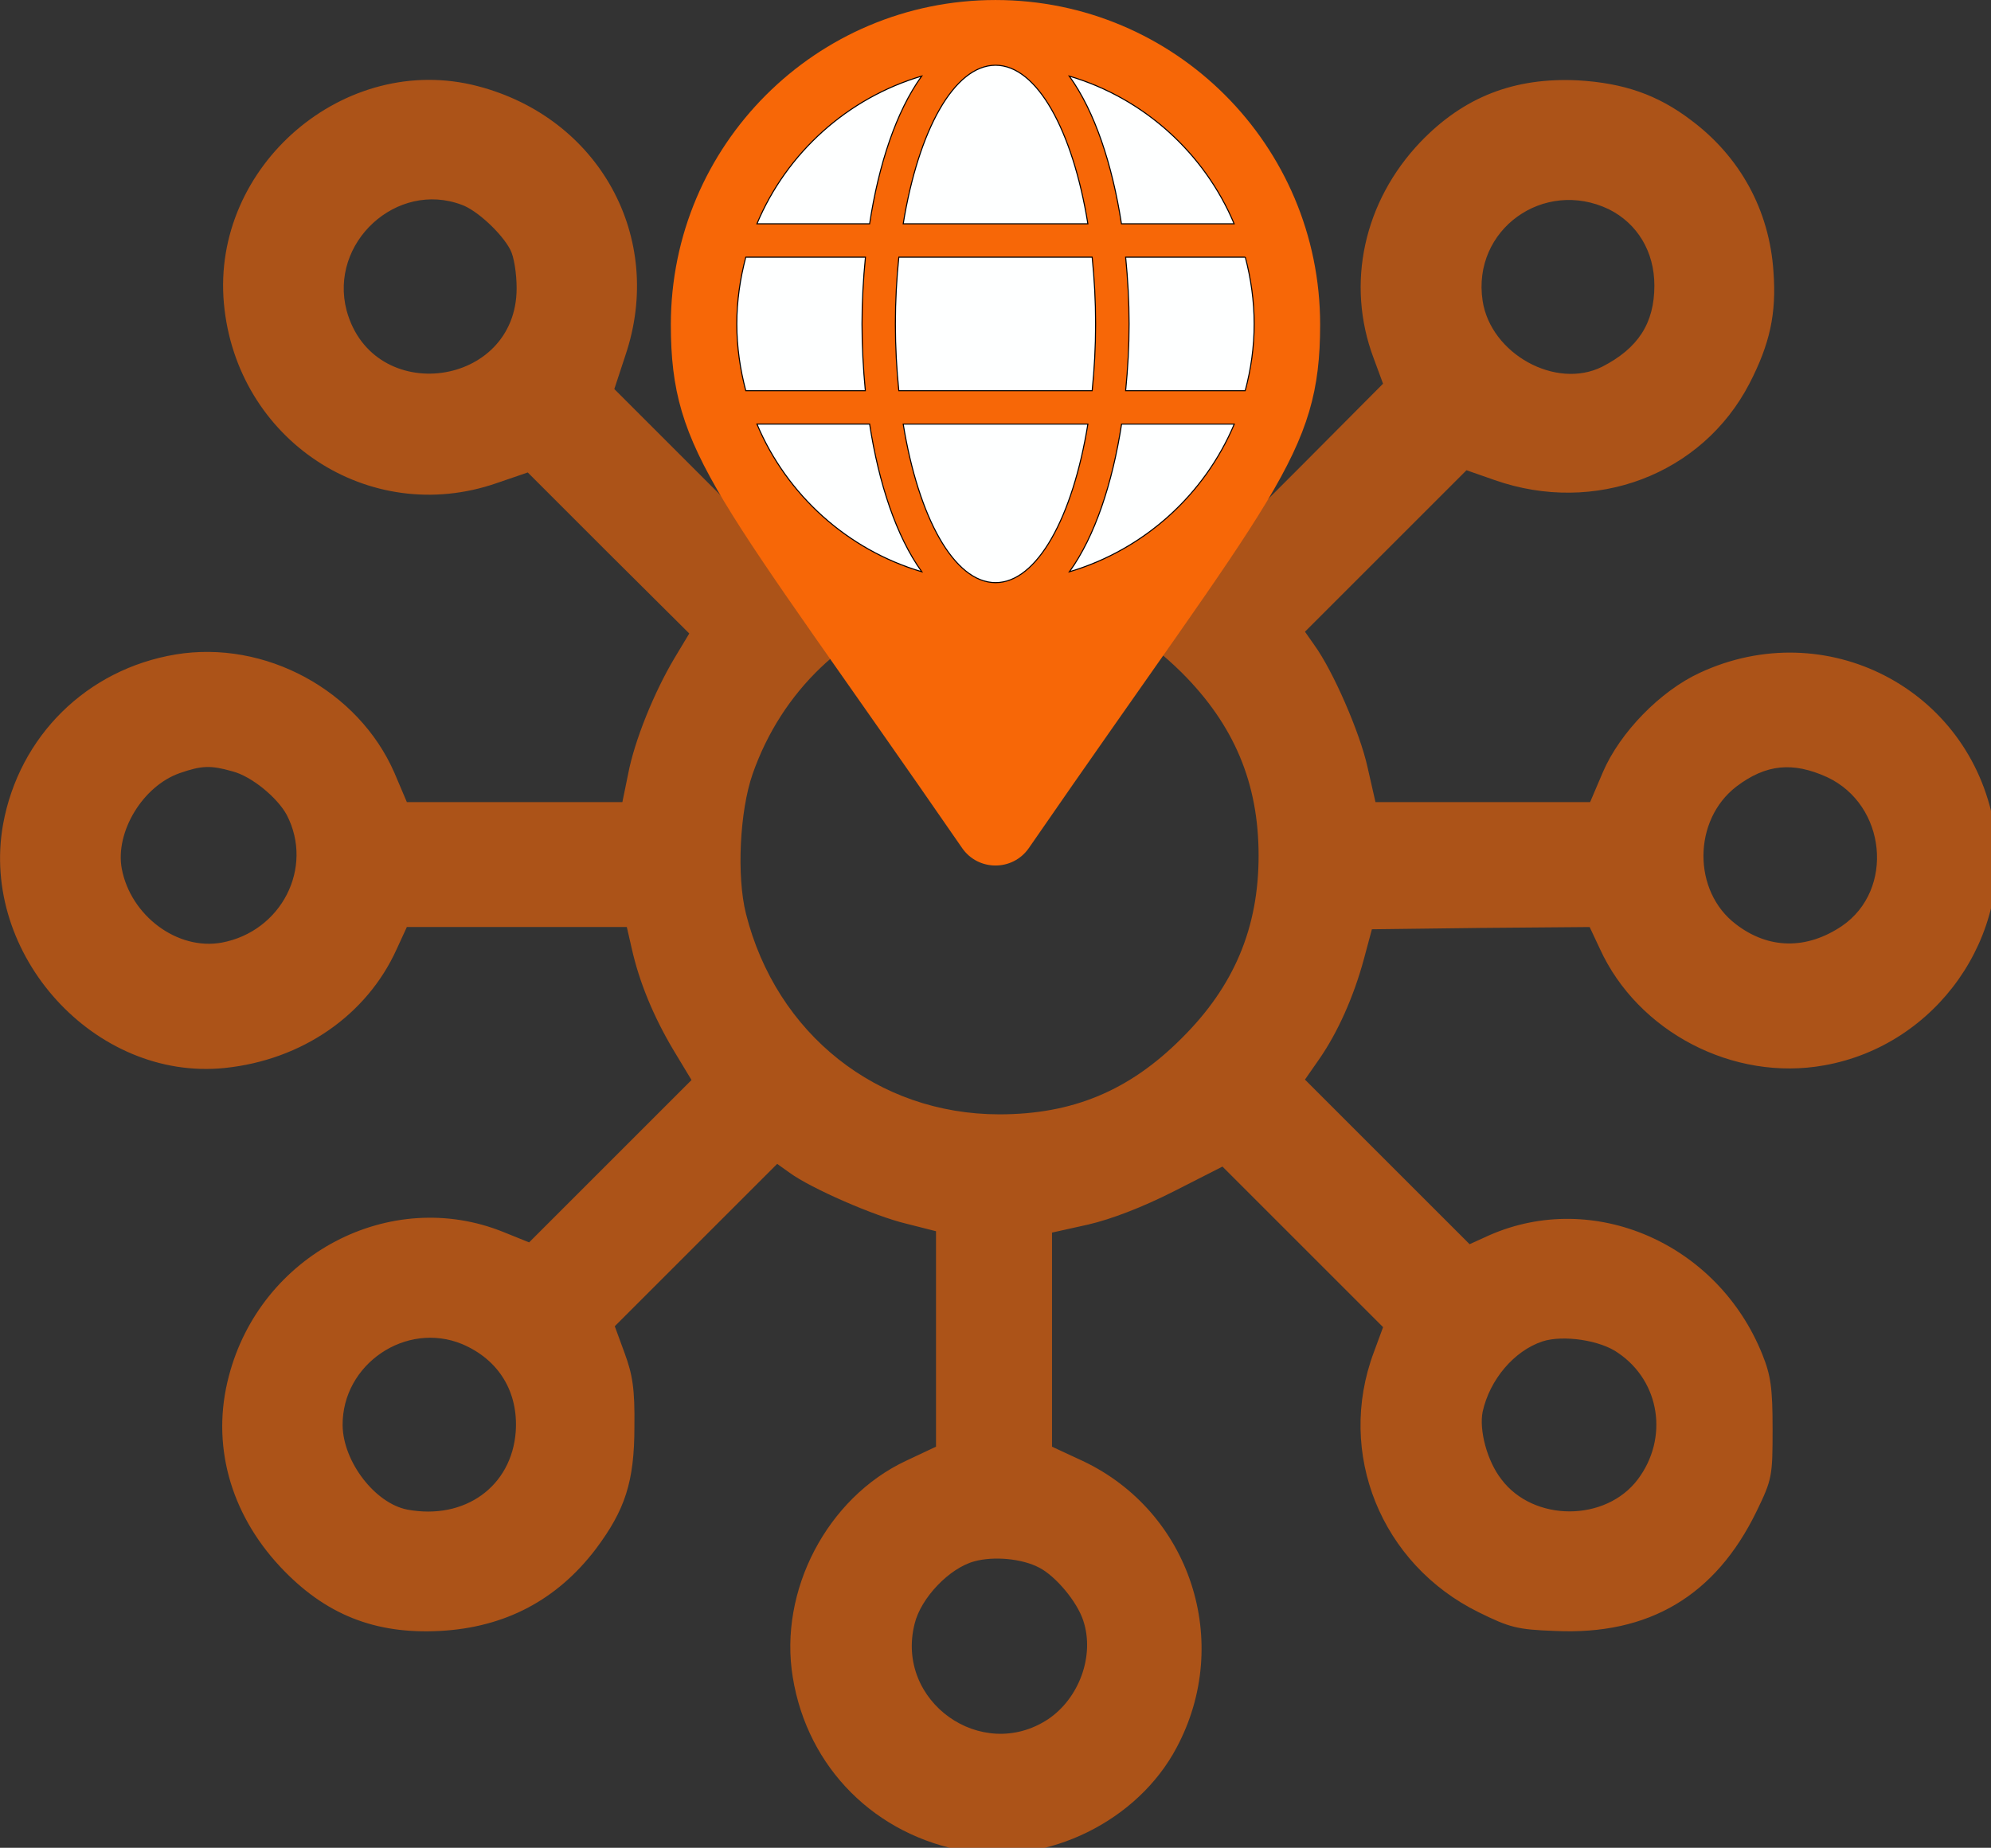 <?xml version="1.0" encoding="UTF-8" standalone="no"?>
<!-- Created with Inkscape (http://www.inkscape.org/) -->

<svg
   xmlns:dc="http://purl.org/dc/elements/1.1/"
   xmlns:cc="http://creativecommons.org/ns#"
   xmlns:rdf="http://www.w3.org/1999/02/22-rdf-syntax-ns#"
   xmlns:svg="http://www.w3.org/2000/svg"
   xmlns="http://www.w3.org/2000/svg"
   xmlns:sodipodi="http://sodipodi.sourceforge.net/DTD/sodipodi-0.dtd"
   xmlns:inkscape="http://www.inkscape.org/namespaces/inkscape"
   width="107.479mm"
   height="99.773mm"
   viewBox="0 0 107.479 99.773"
   version="1.1"
   id="svg8"
   inkscape:version="0.92.4 (f8dce91, 2019-08-02)"
   sodipodi:docname="logo_inkscape.svg"
   inkscape:export-filename="/home/angelcc/projects/simplexspatial/doc/logo.png"
   inkscape:export-xdpi="96"
   inkscape:export-ydpi="96">
  <rect x="0" y="0" width="107.479" height="99.773" fill="#333333" stroke="none"/>
  <defs
     id="defs2" />
  <sodipodi:namedview
     id="base"
     pagecolor="#ffffff"
     bordercolor="#666666"
     borderopacity="1.0"
     inkscape:pageopacity="0.0"
     inkscape:pageshadow="2"
     inkscape:zoom="0.98994949"
     inkscape:cx="241.42529"
     inkscape:cy="-107.1892"
     inkscape:document-units="mm"
     inkscape:current-layer="layer1"
     showgrid="false"
     inkscape:window-width="1510"
     inkscape:window-height="1374"
     inkscape:window-x="1893"
     inkscape:window-y="27"
     inkscape:window-maximized="0"
     fit-margin-top="0"
     fit-margin-left="0"
     fit-margin-right="0"
     fit-margin-bottom="0"
     showborder="true" />
  <g
     inkscape:label="Layer 1"
     inkscape:groupmode="layer"
     id="layer1"
     transform="translate(-47.519,-6.408)">
    <g
       id="g4738"
       transform="translate(-3.742,-83.655)">
      <g
         style="fill:#f76707;fill-opacity:0.613"
         transform="matrix(0.11,0,0,0.11,50.164,81.247)"
         id="g4695">
        <g
           style="fill:#f76707;fill-opacity:0.613"
           transform="matrix(0.1,0,0,-0.1,0,511)"
           id="g4693">
          <path
             style="fill:#f76707;fill-opacity:0.613"
             sodipodi:nodetypes="cccccccccccccccccccccccccccccccccccccccccccccccccccccccccccccccscccccccccccccccccccccccccccccccccccccccscccscccccscscccccccccccccccccccccccccccccccc"
             inkscape:connector-curvature="0"
             d="M 4693.2,1952.2 4537.7,1915 c -155.5,-39.4 -455.4,-170.8 -571.5,-256.2 l -65.7,-46 -394.1,394.1 -391.9,391.9 54.7,166.4 c 194.9,578.1 -129.2,1164.9 -724.8,1320.4 -652.5,170.8 -1307.2,-391.9 -1245.9,-1066.4 61.3,-670 711.6,-1099.2 1337.9,-882.4 l 153.3,52.6 L 3086,1593.1 3482.3,1199 3410,1078.6 C 3309.3,910 3212.9,671.3 3182.3,509.3 L 3154,371.3 H 2626.3 2096.4 L 2035,515.8 C 1857.6,920.9 1400,1168.3 962.1,1096.1 526.4,1023.8 193.5,695.4 114.7,261.8 0.8,-377.6 565.8,-999.5 1203,-933.8 c 378.8,39.4 696.3,258.4 843,582.5 l 50.4,109.5 h 538.6 540.8 l 24.1,-105.1 c 37.2,-166.4 107.3,-335 203.6,-497.1 l 89.8,-148.9 -398.5,-398.5 -398.5,-398.5 -124.8,50.4 c -556.2,225.5 -1193.4,-109.5 -1348.8,-707.3 -87.6,-330.6 4.4,-670 251.8,-935 219,-234.3 464.2,-332.8 786.1,-315.3 317.5,17.5 571.5,151.1 762,400.7 144.5,192.7 190.5,330.6 190.5,602.2 2.2,186.1 -8.8,254 -48.2,361.3 l -48.2,131.4 398.5,398.5 398.5,398.5 61.3,-43.8 c 105.1,-76.6 416,-212.4 571.5,-249.6 l 146.7,-37.2 v -529.9 -527.7 l -148.9,-70.1 c -385.4,-181.7 -624.1,-637.2 -554,-1062 72.3,-444.5 405.1,-777.3 851.8,-854 400.7,-67.9 840.8,148.9 1031.3,508 278.1,519 67.9,1158.3 -459.8,1407.9 l -151.1,70.1 v 525.5 525.5 l 177.4,39.4 c 113.9,26.3 267.1,85.4 418.2,162 l 240.9,122.6 394.1,-394.1 394.1,-394.1 -46,-124.8 c -183.9,-492.7 35,-1037.9 514.6,-1274.4 151.1,-74.5 188.3,-85.4 374.4,-92 462,-21.9 788.3,173 989.7,586.8 76.6,157.7 78.8,173 78.8,405.1 0,199.2 -8.8,262.8 -50.4,365.7 -219,545.2 -827.7,810.2 -1340.1,584.6 l -96.4,-43.8 -402.9,402.9 -405.1,405.1 70.1,100.7 c 89.8,129.2 168.6,304.4 219,490.5 l 39.4,146.7 534.3,6.6 534.3,4.4 50.4,-107.3 c 186.1,-407.3 654.7,-652.5 1101.4,-571.5 551.8,98.5 928.4,635 832.1,1182.4 -120.4,667.8 -825.5,1031.3 -1443,744.5 -194.9,-89.8 -392,-293.4 -475.2,-486.1 l -63.5,-148.9 h -527.7 -525.5 l -39.4,173 C 6773.3,712.8 6641.9,1015 6549.9,1142 l -46,65.7 396.3,396.3 396.3,396.3 137.9,-48.2 c 492.7,-173 1018.2,26.3 1250.3,473 100.7,194.9 133.6,343.8 118.3,549.6 -19.7,302.2 -164.2,564.9 -405.1,744.5 -164.2,124.8 -330.7,181.7 -554,194.9 -313.1,15.3 -560.6,-81 -773,-302.2 C 6792.8,3320.7 6703,2915.6 6841,2549.9 l 46,-124.8 -398.5,-400.7 -400.7,-400.7 -111.7,74.4 c -133.6,89.8 -387.5,190.5 -575.9,229.9 l -137.9,28.5 c -569.1,-4.3 0,0 -569.1,-4.3 z m -2327.5,1351 c 74.4,-26.3 197.1,-140.1 238.7,-221.2 17.5,-32.8 30.7,-116 30.7,-188.3 0,-488.3 -705.1,-582.5 -834.3,-109.5 -87.6,332.9 245.2,639.4 564.9,519 z m 5629.6,-21.9 c 140.1,-70.1 223.3,-208 223.3,-374.4 0,-186.1 -81,-308.7 -256.2,-398.5 -227.7,-113.9 -547.4,63.5 -586.8,324.1 -52.6,348.1 300,602.1 619.7,448.8 z m -2678,-1935.6 c 229.9,-61.3 402.9,-162 582.4,-339.4 256.2,-256.2 376.6,-540.8 376.6,-897.8 0,-354.7 -120.4,-641.6 -378.8,-897.7 -256.2,-256.2 -534.3,-372.2 -893.4,-372.2 -597.8,0 -1094.8,394.1 -1243.7,985.3 -46,183.9 -30.7,503.6 32.8,685.3 142.3,407.3 462,711.6 867.1,827.7 168.7,48.2 486.2,52.5 657,8.8 z M 1240.2,522.3 C 1334.4,498.2 1461.4,393.1 1507.3,307.7 1640.9,49.3 1481,-263.8 1187.6,-318.5 970.9,-357.9 740.9,-187.1 697.2,45 c -32.8,179.5 102.9,405.1 284.7,468.6 107.2,37.2 151,39.4 258.3,8.7 z M 9066,493.9 c 291.2,-135.8 332.8,-554 72.3,-731.3 -173,-116.1 -359.1,-113.9 -519,8.8 -214.6,162 -212.4,512.4 2.2,676.6 144.5,109.4 275.9,122.5 444.5,45.9 z M 2367.9,-2289.2 c 179.6,-76.6 275.9,-234.3 262.8,-429.2 -19.7,-269.3 -249.6,-435.7 -532.1,-383.2 -157.7,30.6 -315.3,234.3 -317.5,413.8 -2.3,300.1 310.9,512.5 586.8,398.6 z m 5673.4,-43.8 c 205.8,-140.1 247.4,-418.2 96.3,-619.7 -157.7,-210.2 -512.4,-210.2 -670,0 -70.1,89.8 -109.5,240.9 -92,330.6 35,159.8 155.4,300 293.4,346 100.7,32.9 284.7,6.6 372.3,-56.9 z M 5199.1,-3386.2 c 81,-41.6 186.1,-166.4 216.8,-260.6 56.9,-170.8 -19.7,-381 -173,-483.9 -326.2,-214.6 -751,87.6 -654.7,468.6 30.7,127 170.8,273.7 293.4,306.6 96.3,26.3 234.3,13.1 317.5,-30.7 z"
             id="path4691" />
        </g>
      </g>
      <path
         style="fill:#f76707;fill-opacity:1;stroke-width:0.091"
         inkscape:connector-curvature="0"
         d="M 103.199,135.854 C 89.937,116.628 87.475,114.655 87.475,107.589 c 0,-9.679 7.846,-17.525 17.525,-17.525 9.679,0 17.525,7.846 17.525,17.525 0,7.066 -2.462,9.039 -15.724,28.265 -0.87,1.257 -2.732,1.257 -3.602,0 z"
         id="path3724" />
      <path
         style="fill:#feffff;fill-opacity:1;stroke:#000000;stroke-width:0.056;stroke-opacity:1"
         inkscape:connector-curvature="0"
         d="m 109.987,102.147 c -0.817,-5.029 -2.743,-8.561 -4.984,-8.561 -2.242,0 -4.168,3.531 -4.984,8.561 z m -10.391,5.407 c 0,1.25 0.068,2.45 0.186,3.605 h 10.436 c 0.118,-1.155 0.186,-2.354 0.186,-3.605 0,-1.25 -0.068,-2.45 -0.186,-3.605 H 99.782 c -0.118,1.155 -0.186,2.354 -0.186,3.605 z m 18.287,-5.407 c -1.611,-3.824 -4.872,-6.781 -8.899,-7.975 1.374,1.904 2.32,4.77 2.816,7.975 z m -16.868,-7.975 c -4.021,1.194 -7.288,4.151 -8.893,7.975 h 6.083 c 0.49,-3.205 1.436,-6.071 2.81,-7.975 z m 17.471,9.777 h -6.46 c 0.118,1.183 0.186,2.394 0.186,3.605 0,1.211 -0.068,2.422 -0.186,3.605 h 6.454 c 0.31,-1.155 0.484,-2.354 0.484,-3.605 0,-1.25 -0.175,-2.45 -0.479,-3.605 z m -20.692,3.605 c 0,-1.211 0.068,-2.422 0.186,-3.605 h -6.46 c -0.304,1.155 -0.484,2.354 -0.484,3.605 0,1.25 0.18,2.45 0.484,3.605 h 6.454 c -0.113,-1.183 -0.18,-2.394 -0.18,-3.605 z m 2.225,5.407 c 0.817,5.029 2.743,8.561 4.984,8.561 2.242,0 4.168,-3.531 4.984,-8.561 z m 8.972,7.975 c 4.021,-1.194 7.288,-4.151 8.899,-7.975 h -6.083 c -0.496,3.205 -1.442,6.071 -2.816,7.975 z M 92.122,112.96 c 1.611,3.824 4.872,6.781 8.899,7.975 -1.374,-1.904 -2.32,-4.77 -2.816,-7.975 z"
         id="path3713" />
    </g>
  </g>
</svg>
